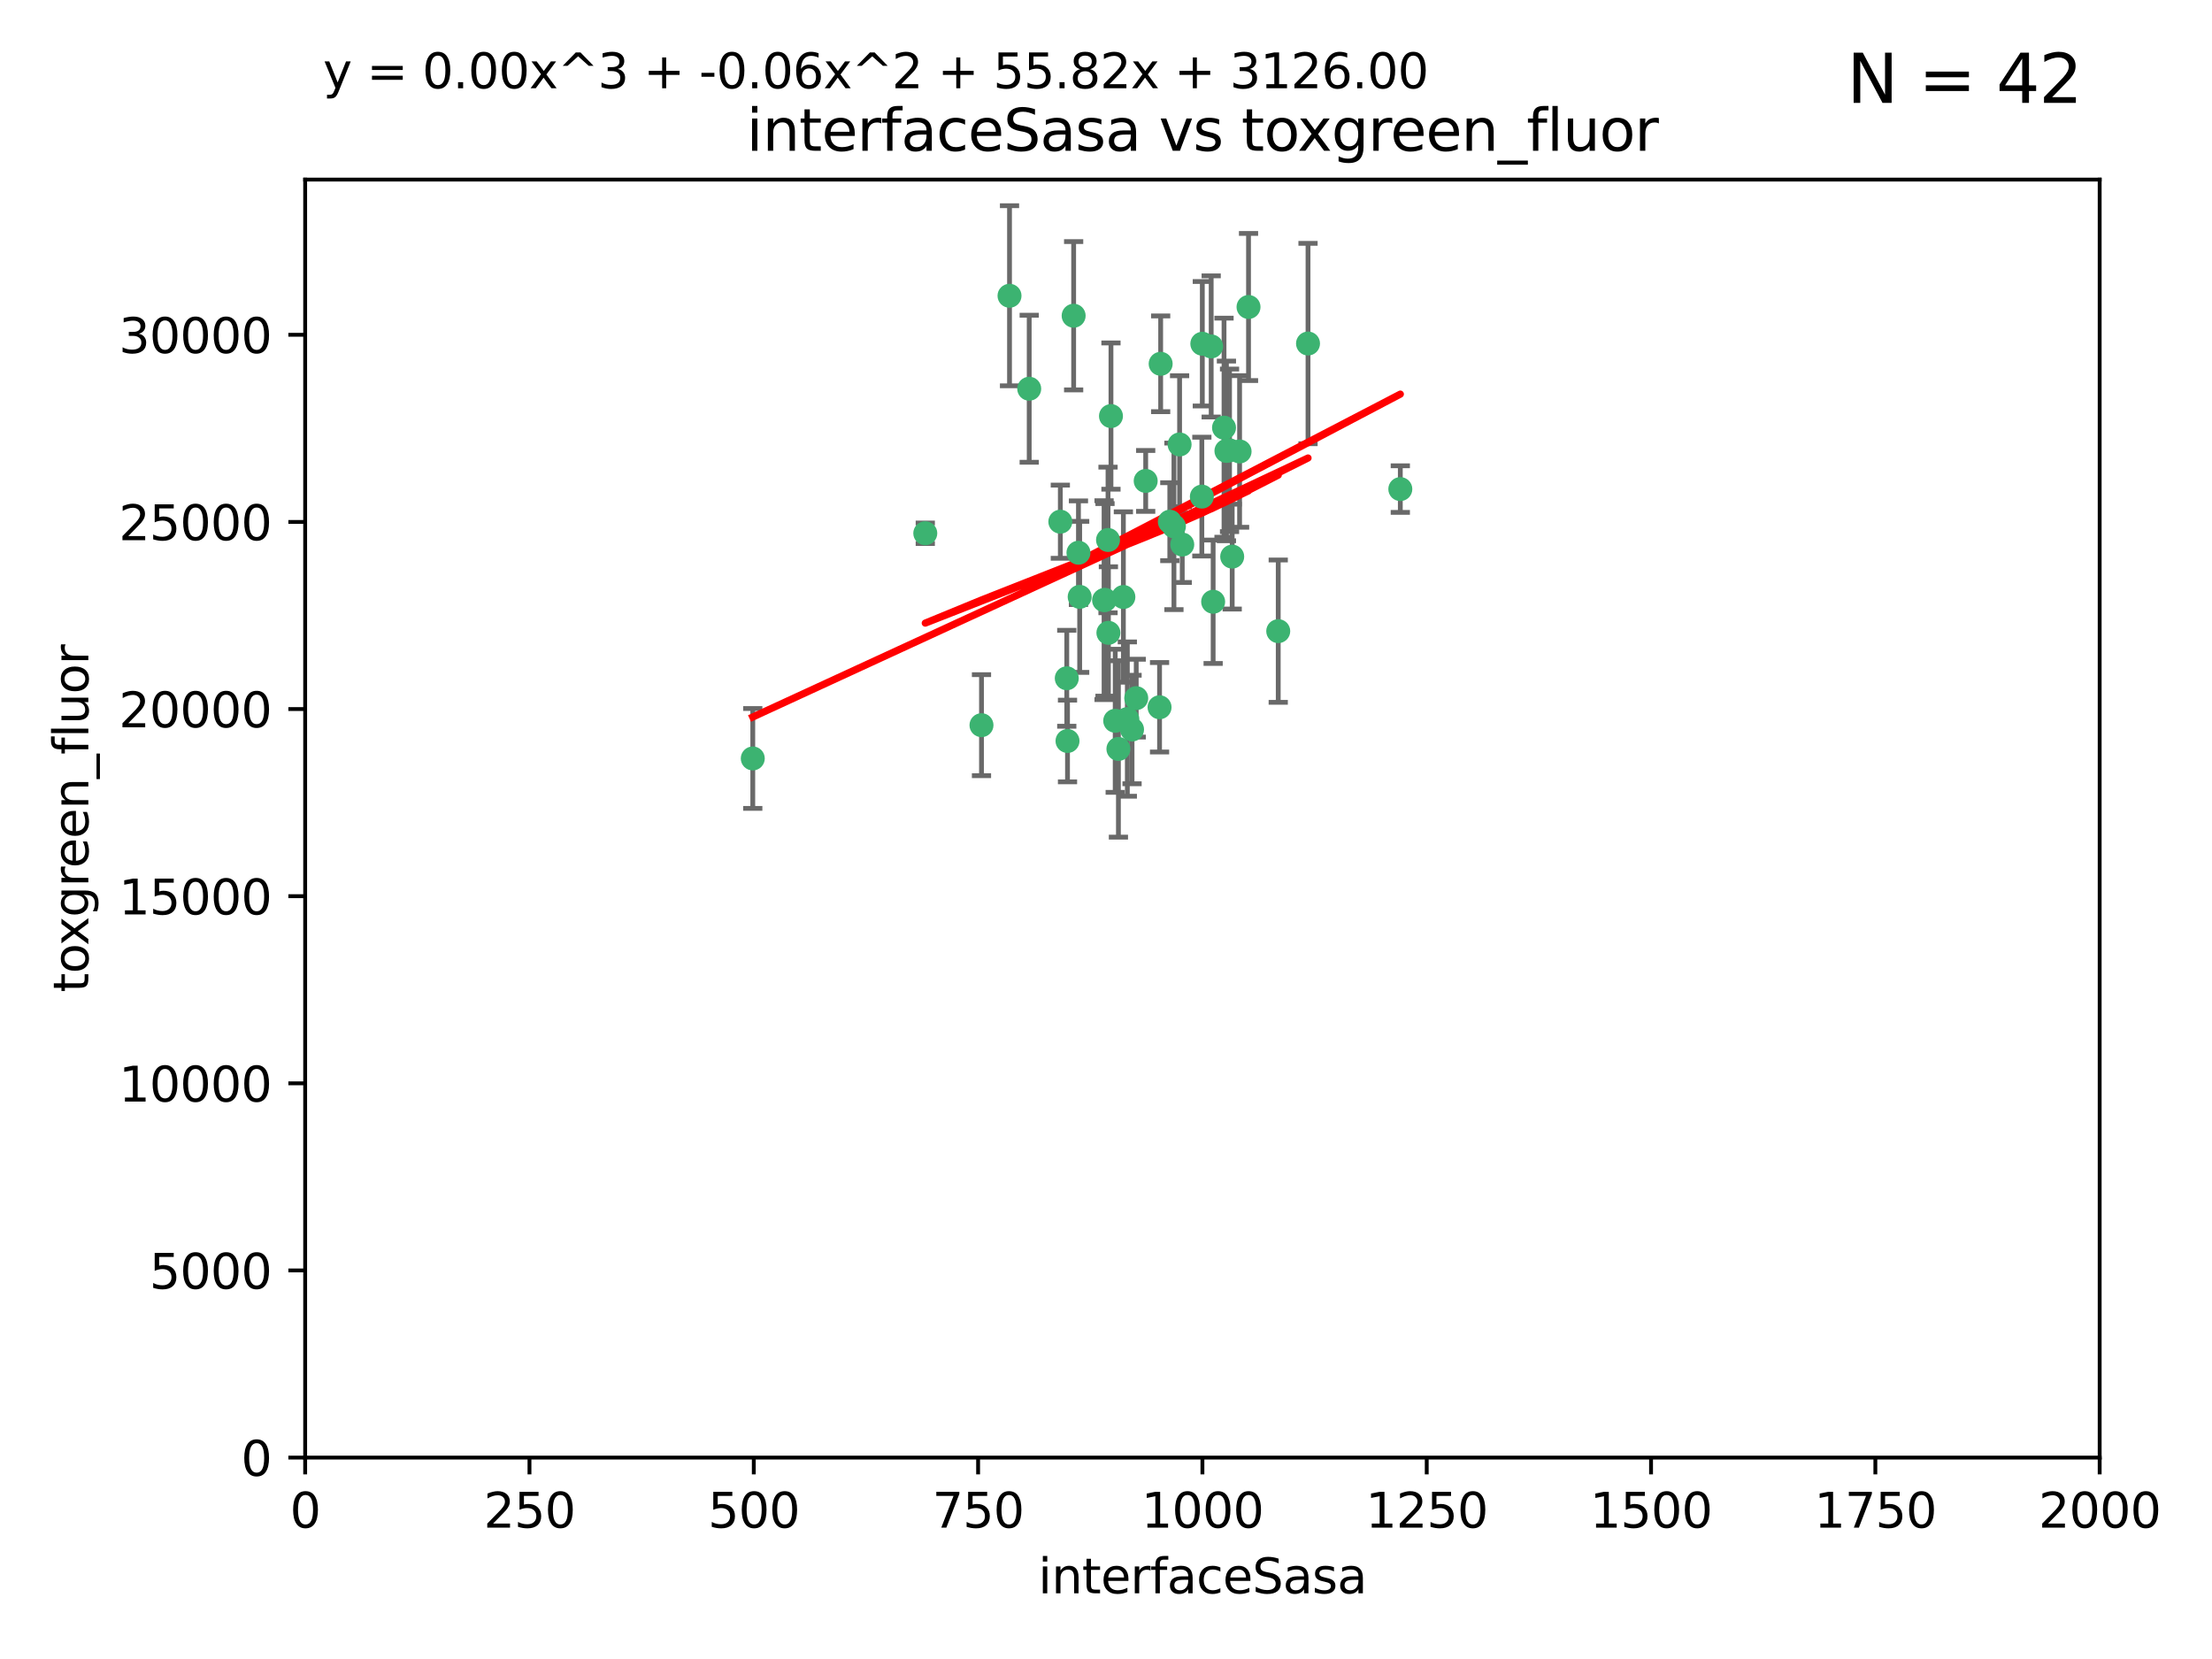 <?xml version="1.0" encoding="utf-8" standalone="no"?>
<!DOCTYPE svg PUBLIC "-//W3C//DTD SVG 1.1//EN"
  "http://www.w3.org/Graphics/SVG/1.1/DTD/svg11.dtd">
<svg xmlns:xlink="http://www.w3.org/1999/xlink" width="460.8pt" height="345.6pt" viewBox="0 0 460.8 345.6" xmlns="http://www.w3.org/2000/svg" version="1.1">
 <defs>
  <style type="text/css">*{stroke-linejoin: round; stroke-linecap: butt}</style>
 </defs>
 <g id="figure_1">
  <g id="patch_1">
   <path d="M 0 345.6 
L 460.8 345.6 
L 460.8 0 
L 0 0 
z
" style="fill: #ffffff"/>
  </g>
  <g id="axes_1">
   <g id="patch_2">
    <path d="M 63.571 303.64 
L 437.4 303.64 
L 437.4 37.411 
L 63.571 37.411 
z
" style="fill: #ffffff"/>
   </g>
   <g id="PathCollection_1">
    <defs>
     <path id="m95edede8ba" d="M 0 1.118 
C 0.297 1.118 0.581 1 0.791 0.791 
C 1 0.581 1.118 0.297 1.118 0 
C 1.118 -0.297 1 -0.581 0.791 -0.791 
C 0.581 -1 0.297 -1.118 0 -1.118 
C -0.297 -1.118 -0.581 -1 -0.791 -0.791 
C -1 -0.581 -1.118 -0.297 -1.118 0 
C -1.118 0.297 -1 0.581 -0.791 0.791 
C -0.581 1 -0.297 1.118 0 1.118 
z
" style="stroke: #3cb371"/>
    </defs>
    <g clip-path="url(#p166a22391f)">
     <use xlink:href="#m95edede8ba" x="243.693" y="108.677" style="fill: #3cb371; stroke: #3cb371"/>
     <use xlink:href="#m95edede8ba" x="272.484" y="71.562" style="fill: #3cb371; stroke: #3cb371"/>
     <use xlink:href="#m95edede8ba" x="231.435" y="86.676" style="fill: #3cb371; stroke: #3cb371"/>
     <use xlink:href="#m95edede8ba" x="266.28" y="131.48" style="fill: #3cb371; stroke: #3cb371"/>
     <use xlink:href="#m95edede8ba" x="254.987" y="89.097" style="fill: #3cb371; stroke: #3cb371"/>
     <use xlink:href="#m95edede8ba" x="220.886" y="108.676" style="fill: #3cb371; stroke: #3cb371"/>
     <use xlink:href="#m95edede8ba" x="214.404" y="80.98" style="fill: #3cb371; stroke: #3cb371"/>
     <use xlink:href="#m95edede8ba" x="241.787" y="75.786" style="fill: #3cb371; stroke: #3cb371"/>
     <use xlink:href="#m95edede8ba" x="252.721" y="125.356" style="fill: #3cb371; stroke: #3cb371"/>
     <use xlink:href="#m95edede8ba" x="252.312" y="72.167" style="fill: #3cb371; stroke: #3cb371"/>
     <use xlink:href="#m95edede8ba" x="258.229" y="94.046" style="fill: #3cb371; stroke: #3cb371"/>
     <use xlink:href="#m95edede8ba" x="223.66" y="65.773" style="fill: #3cb371; stroke: #3cb371"/>
     <use xlink:href="#m95edede8ba" x="232.987" y="156.019" style="fill: #3cb371; stroke: #3cb371"/>
     <use xlink:href="#m95edede8ba" x="241.557" y="147.335" style="fill: #3cb371; stroke: #3cb371"/>
     <use xlink:href="#m95edede8ba" x="230.194" y="124.965" style="fill: #3cb371; stroke: #3cb371"/>
     <use xlink:href="#m95edede8ba" x="246.284" y="113.441" style="fill: #3cb371; stroke: #3cb371"/>
     <use xlink:href="#m95edede8ba" x="255.489" y="93.933" style="fill: #3cb371; stroke: #3cb371"/>
     <use xlink:href="#m95edede8ba" x="256.689" y="115.953" style="fill: #3cb371; stroke: #3cb371"/>
     <use xlink:href="#m95edede8ba" x="244.553" y="109.646" style="fill: #3cb371; stroke: #3cb371"/>
     <use xlink:href="#m95edede8ba" x="250.368" y="103.453" style="fill: #3cb371; stroke: #3cb371"/>
     <use xlink:href="#m95edede8ba" x="232.318" y="150.153" style="fill: #3cb371; stroke: #3cb371"/>
     <use xlink:href="#m95edede8ba" x="256.134" y="93.812" style="fill: #3cb371; stroke: #3cb371"/>
     <use xlink:href="#m95edede8ba" x="234.02" y="124.367" style="fill: #3cb371; stroke: #3cb371"/>
     <use xlink:href="#m95edede8ba" x="238.669" y="100.184" style="fill: #3cb371; stroke: #3cb371"/>
     <use xlink:href="#m95edede8ba" x="245.731" y="92.588" style="fill: #3cb371; stroke: #3cb371"/>
     <use xlink:href="#m95edede8ba" x="222.381" y="154.361" style="fill: #3cb371; stroke: #3cb371"/>
     <use xlink:href="#m95edede8ba" x="291.711" y="101.886" style="fill: #3cb371; stroke: #3cb371"/>
     <use xlink:href="#m95edede8ba" x="224.916" y="124.337" style="fill: #3cb371; stroke: #3cb371"/>
     <use xlink:href="#m95edede8ba" x="260.091" y="63.953" style="fill: #3cb371; stroke: #3cb371"/>
     <use xlink:href="#m95edede8ba" x="250.465" y="71.61" style="fill: #3cb371; stroke: #3cb371"/>
     <use xlink:href="#m95edede8ba" x="204.462" y="151.067" style="fill: #3cb371; stroke: #3cb371"/>
     <use xlink:href="#m95edede8ba" x="192.753" y="111.087" style="fill: #3cb371; stroke: #3cb371"/>
     <use xlink:href="#m95edede8ba" x="222.228" y="141.297" style="fill: #3cb371; stroke: #3cb371"/>
     <use xlink:href="#m95edede8ba" x="230.822" y="112.487" style="fill: #3cb371; stroke: #3cb371"/>
     <use xlink:href="#m95edede8ba" x="210.301" y="61.614" style="fill: #3cb371; stroke: #3cb371"/>
     <use xlink:href="#m95edede8ba" x="236.699" y="145.439" style="fill: #3cb371; stroke: #3cb371"/>
     <use xlink:href="#m95edede8ba" x="230.901" y="131.829" style="fill: #3cb371; stroke: #3cb371"/>
     <use xlink:href="#m95edede8ba" x="224.662" y="115.142" style="fill: #3cb371; stroke: #3cb371"/>
     <use xlink:href="#m95edede8ba" x="235.826" y="151.97" style="fill: #3cb371; stroke: #3cb371"/>
     <use xlink:href="#m95edede8ba" x="229.998" y="125.024" style="fill: #3cb371; stroke: #3cb371"/>
     <use xlink:href="#m95edede8ba" x="234.846" y="149.795" style="fill: #3cb371; stroke: #3cb371"/>
     <use xlink:href="#m95edede8ba" x="156.817" y="157.999" style="fill: #3cb371; stroke: #3cb371"/>
    </g>
   </g>
   <g id="matplotlib.axis_1">
    <g id="xtick_1">
     <g id="line2d_1">
      <defs>
       <path id="ma9ceebcb72" d="M 0 0 
L 0 3.5 
" style="stroke: #000000; stroke-width: 0.8"/>
      </defs>
      <g>
       <use xlink:href="#ma9ceebcb72" x="63.571" y="303.64" style="stroke: #000000; stroke-width: 0.8"/>
      </g>
     </g>
     <g id="text_1">
      <!-- 0 -->
      <g transform="translate(60.39 318.238)scale(0.1 -0.1)">
       <defs>
        <path id="DejaVuSans-30" d="M 2034 4250 
Q 1547 4250 1301 3770 
Q 1056 3291 1056 2328 
Q 1056 1369 1301 889 
Q 1547 409 2034 409 
Q 2525 409 2770 889 
Q 3016 1369 3016 2328 
Q 3016 3291 2770 3770 
Q 2525 4250 2034 4250 
z
M 2034 4750 
Q 2819 4750 3233 4129 
Q 3647 3509 3647 2328 
Q 3647 1150 3233 529 
Q 2819 -91 2034 -91 
Q 1250 -91 836 529 
Q 422 1150 422 2328 
Q 422 3509 836 4129 
Q 1250 4750 2034 4750 
z
" transform="scale(0.016)"/>
       </defs>
       <use xlink:href="#DejaVuSans-30"/>
      </g>
     </g>
    </g>
    <g id="xtick_2">
     <g id="line2d_2">
      <g>
       <use xlink:href="#ma9ceebcb72" x="110.3" y="303.64" style="stroke: #000000; stroke-width: 0.8"/>
      </g>
     </g>
     <g id="text_2">
      <!-- 250 -->
      <g transform="translate(100.756 318.238)scale(0.1 -0.1)">
       <defs>
        <path id="DejaVuSans-32" d="M 1228 531 
L 3431 531 
L 3431 0 
L 469 0 
L 469 531 
Q 828 903 1448 1529 
Q 2069 2156 2228 2338 
Q 2531 2678 2651 2914 
Q 2772 3150 2772 3378 
Q 2772 3750 2511 3984 
Q 2250 4219 1831 4219 
Q 1534 4219 1204 4116 
Q 875 4013 500 3803 
L 500 4441 
Q 881 4594 1212 4672 
Q 1544 4750 1819 4750 
Q 2544 4750 2975 4387 
Q 3406 4025 3406 3419 
Q 3406 3131 3298 2873 
Q 3191 2616 2906 2266 
Q 2828 2175 2409 1742 
Q 1991 1309 1228 531 
z
" transform="scale(0.016)"/>
        <path id="DejaVuSans-35" d="M 691 4666 
L 3169 4666 
L 3169 4134 
L 1269 4134 
L 1269 2991 
Q 1406 3038 1543 3061 
Q 1681 3084 1819 3084 
Q 2600 3084 3056 2656 
Q 3513 2228 3513 1497 
Q 3513 744 3044 326 
Q 2575 -91 1722 -91 
Q 1428 -91 1123 -41 
Q 819 9 494 109 
L 494 744 
Q 775 591 1075 516 
Q 1375 441 1709 441 
Q 2250 441 2565 725 
Q 2881 1009 2881 1497 
Q 2881 1984 2565 2268 
Q 2250 2553 1709 2553 
Q 1456 2553 1204 2497 
Q 953 2441 691 2322 
L 691 4666 
z
" transform="scale(0.016)"/>
       </defs>
       <use xlink:href="#DejaVuSans-32"/>
       <use xlink:href="#DejaVuSans-35" x="63.623"/>
       <use xlink:href="#DejaVuSans-30" x="127.246"/>
      </g>
     </g>
    </g>
    <g id="xtick_3">
     <g id="line2d_3">
      <g>
       <use xlink:href="#ma9ceebcb72" x="157.028" y="303.64" style="stroke: #000000; stroke-width: 0.8"/>
      </g>
     </g>
     <g id="text_3">
      <!-- 500 -->
      <g transform="translate(147.485 318.238)scale(0.1 -0.1)">
       <use xlink:href="#DejaVuSans-35"/>
       <use xlink:href="#DejaVuSans-30" x="63.623"/>
       <use xlink:href="#DejaVuSans-30" x="127.246"/>
      </g>
     </g>
    </g>
    <g id="xtick_4">
     <g id="line2d_4">
      <g>
       <use xlink:href="#ma9ceebcb72" x="203.757" y="303.64" style="stroke: #000000; stroke-width: 0.8"/>
      </g>
     </g>
     <g id="text_4">
      <!-- 750 -->
      <g transform="translate(194.213 318.238)scale(0.1 -0.1)">
       <defs>
        <path id="DejaVuSans-37" d="M 525 4666 
L 3525 4666 
L 3525 4397 
L 1831 0 
L 1172 0 
L 2766 4134 
L 525 4134 
L 525 4666 
z
" transform="scale(0.016)"/>
       </defs>
       <use xlink:href="#DejaVuSans-37"/>
       <use xlink:href="#DejaVuSans-35" x="63.623"/>
       <use xlink:href="#DejaVuSans-30" x="127.246"/>
      </g>
     </g>
    </g>
    <g id="xtick_5">
     <g id="line2d_5">
      <g>
       <use xlink:href="#ma9ceebcb72" x="250.486" y="303.64" style="stroke: #000000; stroke-width: 0.8"/>
      </g>
     </g>
     <g id="text_5">
      <!-- 1000 -->
      <g transform="translate(237.761 318.238)scale(0.1 -0.1)">
       <defs>
        <path id="DejaVuSans-31" d="M 794 531 
L 1825 531 
L 1825 4091 
L 703 3866 
L 703 4441 
L 1819 4666 
L 2450 4666 
L 2450 531 
L 3481 531 
L 3481 0 
L 794 0 
L 794 531 
z
" transform="scale(0.016)"/>
       </defs>
       <use xlink:href="#DejaVuSans-31"/>
       <use xlink:href="#DejaVuSans-30" x="63.623"/>
       <use xlink:href="#DejaVuSans-30" x="127.246"/>
       <use xlink:href="#DejaVuSans-30" x="190.869"/>
      </g>
     </g>
    </g>
    <g id="xtick_6">
     <g id="line2d_6">
      <g>
       <use xlink:href="#ma9ceebcb72" x="297.214" y="303.64" style="stroke: #000000; stroke-width: 0.8"/>
      </g>
     </g>
     <g id="text_6">
      <!-- 1250 -->
      <g transform="translate(284.489 318.238)scale(0.1 -0.1)">
       <use xlink:href="#DejaVuSans-31"/>
       <use xlink:href="#DejaVuSans-32" x="63.623"/>
       <use xlink:href="#DejaVuSans-35" x="127.246"/>
       <use xlink:href="#DejaVuSans-30" x="190.869"/>
      </g>
     </g>
    </g>
    <g id="xtick_7">
     <g id="line2d_7">
      <g>
       <use xlink:href="#ma9ceebcb72" x="343.943" y="303.64" style="stroke: #000000; stroke-width: 0.8"/>
      </g>
     </g>
     <g id="text_7">
      <!-- 1500 -->
      <g transform="translate(331.218 318.238)scale(0.1 -0.1)">
       <use xlink:href="#DejaVuSans-31"/>
       <use xlink:href="#DejaVuSans-35" x="63.623"/>
       <use xlink:href="#DejaVuSans-30" x="127.246"/>
       <use xlink:href="#DejaVuSans-30" x="190.869"/>
      </g>
     </g>
    </g>
    <g id="xtick_8">
     <g id="line2d_8">
      <g>
       <use xlink:href="#ma9ceebcb72" x="390.671" y="303.64" style="stroke: #000000; stroke-width: 0.8"/>
      </g>
     </g>
     <g id="text_8">
      <!-- 1750 -->
      <g transform="translate(377.946 318.238)scale(0.1 -0.1)">
       <use xlink:href="#DejaVuSans-31"/>
       <use xlink:href="#DejaVuSans-37" x="63.623"/>
       <use xlink:href="#DejaVuSans-35" x="127.246"/>
       <use xlink:href="#DejaVuSans-30" x="190.869"/>
      </g>
     </g>
    </g>
    <g id="xtick_9">
     <g id="line2d_9">
      <g>
       <use xlink:href="#ma9ceebcb72" x="437.4" y="303.64" style="stroke: #000000; stroke-width: 0.8"/>
      </g>
     </g>
     <g id="text_9">
      <!-- 2000 -->
      <g transform="translate(424.675 318.238)scale(0.1 -0.1)">
       <use xlink:href="#DejaVuSans-32"/>
       <use xlink:href="#DejaVuSans-30" x="63.623"/>
       <use xlink:href="#DejaVuSans-30" x="127.246"/>
       <use xlink:href="#DejaVuSans-30" x="190.869"/>
      </g>
     </g>
    </g>
    <g id="text_10">
     <!-- interfaceSasa -->
     <g transform="translate(216.279 331.917)scale(0.1 -0.1)">
      <defs>
       <path id="DejaVuSans-69" d="M 603 3500 
L 1178 3500 
L 1178 0 
L 603 0 
L 603 3500 
z
M 603 4863 
L 1178 4863 
L 1178 4134 
L 603 4134 
L 603 4863 
z
" transform="scale(0.016)"/>
       <path id="DejaVuSans-6e" d="M 3513 2113 
L 3513 0 
L 2938 0 
L 2938 2094 
Q 2938 2591 2744 2837 
Q 2550 3084 2163 3084 
Q 1697 3084 1428 2787 
Q 1159 2491 1159 1978 
L 1159 0 
L 581 0 
L 581 3500 
L 1159 3500 
L 1159 2956 
Q 1366 3272 1645 3428 
Q 1925 3584 2291 3584 
Q 2894 3584 3203 3211 
Q 3513 2838 3513 2113 
z
" transform="scale(0.016)"/>
       <path id="DejaVuSans-74" d="M 1172 4494 
L 1172 3500 
L 2356 3500 
L 2356 3053 
L 1172 3053 
L 1172 1153 
Q 1172 725 1289 603 
Q 1406 481 1766 481 
L 2356 481 
L 2356 0 
L 1766 0 
Q 1100 0 847 248 
Q 594 497 594 1153 
L 594 3053 
L 172 3053 
L 172 3500 
L 594 3500 
L 594 4494 
L 1172 4494 
z
" transform="scale(0.016)"/>
       <path id="DejaVuSans-65" d="M 3597 1894 
L 3597 1613 
L 953 1613 
Q 991 1019 1311 708 
Q 1631 397 2203 397 
Q 2534 397 2845 478 
Q 3156 559 3463 722 
L 3463 178 
Q 3153 47 2828 -22 
Q 2503 -91 2169 -91 
Q 1331 -91 842 396 
Q 353 884 353 1716 
Q 353 2575 817 3079 
Q 1281 3584 2069 3584 
Q 2775 3584 3186 3129 
Q 3597 2675 3597 1894 
z
M 3022 2063 
Q 3016 2534 2758 2815 
Q 2500 3097 2075 3097 
Q 1594 3097 1305 2825 
Q 1016 2553 972 2059 
L 3022 2063 
z
" transform="scale(0.016)"/>
       <path id="DejaVuSans-72" d="M 2631 2963 
Q 2534 3019 2420 3045 
Q 2306 3072 2169 3072 
Q 1681 3072 1420 2755 
Q 1159 2438 1159 1844 
L 1159 0 
L 581 0 
L 581 3500 
L 1159 3500 
L 1159 2956 
Q 1341 3275 1631 3429 
Q 1922 3584 2338 3584 
Q 2397 3584 2469 3576 
Q 2541 3569 2628 3553 
L 2631 2963 
z
" transform="scale(0.016)"/>
       <path id="DejaVuSans-66" d="M 2375 4863 
L 2375 4384 
L 1825 4384 
Q 1516 4384 1395 4259 
Q 1275 4134 1275 3809 
L 1275 3500 
L 2222 3500 
L 2222 3053 
L 1275 3053 
L 1275 0 
L 697 0 
L 697 3053 
L 147 3053 
L 147 3500 
L 697 3500 
L 697 3744 
Q 697 4328 969 4595 
Q 1241 4863 1831 4863 
L 2375 4863 
z
" transform="scale(0.016)"/>
       <path id="DejaVuSans-61" d="M 2194 1759 
Q 1497 1759 1228 1600 
Q 959 1441 959 1056 
Q 959 750 1161 570 
Q 1363 391 1709 391 
Q 2188 391 2477 730 
Q 2766 1069 2766 1631 
L 2766 1759 
L 2194 1759 
z
M 3341 1997 
L 3341 0 
L 2766 0 
L 2766 531 
Q 2569 213 2275 61 
Q 1981 -91 1556 -91 
Q 1019 -91 701 211 
Q 384 513 384 1019 
Q 384 1609 779 1909 
Q 1175 2209 1959 2209 
L 2766 2209 
L 2766 2266 
Q 2766 2663 2505 2880 
Q 2244 3097 1772 3097 
Q 1472 3097 1187 3025 
Q 903 2953 641 2809 
L 641 3341 
Q 956 3463 1253 3523 
Q 1550 3584 1831 3584 
Q 2591 3584 2966 3190 
Q 3341 2797 3341 1997 
z
" transform="scale(0.016)"/>
       <path id="DejaVuSans-63" d="M 3122 3366 
L 3122 2828 
Q 2878 2963 2633 3030 
Q 2388 3097 2138 3097 
Q 1578 3097 1268 2742 
Q 959 2388 959 1747 
Q 959 1106 1268 751 
Q 1578 397 2138 397 
Q 2388 397 2633 464 
Q 2878 531 3122 666 
L 3122 134 
Q 2881 22 2623 -34 
Q 2366 -91 2075 -91 
Q 1284 -91 818 406 
Q 353 903 353 1747 
Q 353 2603 823 3093 
Q 1294 3584 2113 3584 
Q 2378 3584 2631 3529 
Q 2884 3475 3122 3366 
z
" transform="scale(0.016)"/>
       <path id="DejaVuSans-53" d="M 3425 4513 
L 3425 3897 
Q 3066 4069 2747 4153 
Q 2428 4238 2131 4238 
Q 1616 4238 1336 4038 
Q 1056 3838 1056 3469 
Q 1056 3159 1242 3001 
Q 1428 2844 1947 2747 
L 2328 2669 
Q 3034 2534 3370 2195 
Q 3706 1856 3706 1288 
Q 3706 609 3251 259 
Q 2797 -91 1919 -91 
Q 1588 -91 1214 -16 
Q 841 59 441 206 
L 441 856 
Q 825 641 1194 531 
Q 1563 422 1919 422 
Q 2459 422 2753 634 
Q 3047 847 3047 1241 
Q 3047 1584 2836 1778 
Q 2625 1972 2144 2069 
L 1759 2144 
Q 1053 2284 737 2584 
Q 422 2884 422 3419 
Q 422 4038 858 4394 
Q 1294 4750 2059 4750 
Q 2388 4750 2728 4690 
Q 3069 4631 3425 4513 
z
" transform="scale(0.016)"/>
       <path id="DejaVuSans-73" d="M 2834 3397 
L 2834 2853 
Q 2591 2978 2328 3040 
Q 2066 3103 1784 3103 
Q 1356 3103 1142 2972 
Q 928 2841 928 2578 
Q 928 2378 1081 2264 
Q 1234 2150 1697 2047 
L 1894 2003 
Q 2506 1872 2764 1633 
Q 3022 1394 3022 966 
Q 3022 478 2636 193 
Q 2250 -91 1575 -91 
Q 1294 -91 989 -36 
Q 684 19 347 128 
L 347 722 
Q 666 556 975 473 
Q 1284 391 1588 391 
Q 1994 391 2212 530 
Q 2431 669 2431 922 
Q 2431 1156 2273 1281 
Q 2116 1406 1581 1522 
L 1381 1569 
Q 847 1681 609 1914 
Q 372 2147 372 2553 
Q 372 3047 722 3315 
Q 1072 3584 1716 3584 
Q 2034 3584 2315 3537 
Q 2597 3491 2834 3397 
z
" transform="scale(0.016)"/>
      </defs>
      <use xlink:href="#DejaVuSans-69"/>
      <use xlink:href="#DejaVuSans-6e" x="27.783"/>
      <use xlink:href="#DejaVuSans-74" x="91.162"/>
      <use xlink:href="#DejaVuSans-65" x="130.371"/>
      <use xlink:href="#DejaVuSans-72" x="191.895"/>
      <use xlink:href="#DejaVuSans-66" x="233.008"/>
      <use xlink:href="#DejaVuSans-61" x="268.213"/>
      <use xlink:href="#DejaVuSans-63" x="329.492"/>
      <use xlink:href="#DejaVuSans-65" x="384.473"/>
      <use xlink:href="#DejaVuSans-53" x="445.996"/>
      <use xlink:href="#DejaVuSans-61" x="509.473"/>
      <use xlink:href="#DejaVuSans-73" x="570.752"/>
      <use xlink:href="#DejaVuSans-61" x="622.852"/>
     </g>
    </g>
   </g>
   <g id="matplotlib.axis_2">
    <g id="ytick_1">
     <g id="line2d_10">
      <defs>
       <path id="ma97662937b" d="M 0 0 
L -3.5 0 
" style="stroke: #000000; stroke-width: 0.8"/>
      </defs>
      <g>
       <use xlink:href="#ma97662937b" x="63.571" y="303.64" style="stroke: #000000; stroke-width: 0.8"/>
      </g>
     </g>
     <g id="text_11">
      <!-- 0 -->
      <g transform="translate(50.209 307.439)scale(0.1 -0.1)">
       <use xlink:href="#DejaVuSans-30"/>
      </g>
     </g>
    </g>
    <g id="ytick_2">
     <g id="line2d_11">
      <g>
       <use xlink:href="#ma97662937b" x="63.571" y="264.657" style="stroke: #000000; stroke-width: 0.8"/>
      </g>
     </g>
     <g id="text_12">
      <!-- 5000 -->
      <g transform="translate(31.121 268.457)scale(0.1 -0.1)">
       <use xlink:href="#DejaVuSans-35"/>
       <use xlink:href="#DejaVuSans-30" x="63.623"/>
       <use xlink:href="#DejaVuSans-30" x="127.246"/>
       <use xlink:href="#DejaVuSans-30" x="190.869"/>
      </g>
     </g>
    </g>
    <g id="ytick_3">
     <g id="line2d_12">
      <g>
       <use xlink:href="#ma97662937b" x="63.571" y="225.675" style="stroke: #000000; stroke-width: 0.8"/>
      </g>
     </g>
     <g id="text_13">
      <!-- 10000 -->
      <g transform="translate(24.759 229.474)scale(0.1 -0.1)">
       <use xlink:href="#DejaVuSans-31"/>
       <use xlink:href="#DejaVuSans-30" x="63.623"/>
       <use xlink:href="#DejaVuSans-30" x="127.246"/>
       <use xlink:href="#DejaVuSans-30" x="190.869"/>
       <use xlink:href="#DejaVuSans-30" x="254.492"/>
      </g>
     </g>
    </g>
    <g id="ytick_4">
     <g id="line2d_13">
      <g>
       <use xlink:href="#ma97662937b" x="63.571" y="186.692" style="stroke: #000000; stroke-width: 0.8"/>
      </g>
     </g>
     <g id="text_14">
      <!-- 15000 -->
      <g transform="translate(24.759 190.492)scale(0.1 -0.1)">
       <use xlink:href="#DejaVuSans-31"/>
       <use xlink:href="#DejaVuSans-35" x="63.623"/>
       <use xlink:href="#DejaVuSans-30" x="127.246"/>
       <use xlink:href="#DejaVuSans-30" x="190.869"/>
       <use xlink:href="#DejaVuSans-30" x="254.492"/>
      </g>
     </g>
    </g>
    <g id="ytick_5">
     <g id="line2d_14">
      <g>
       <use xlink:href="#ma97662937b" x="63.571" y="147.71" style="stroke: #000000; stroke-width: 0.8"/>
      </g>
     </g>
     <g id="text_15">
      <!-- 20000 -->
      <g transform="translate(24.759 151.509)scale(0.1 -0.1)">
       <use xlink:href="#DejaVuSans-32"/>
       <use xlink:href="#DejaVuSans-30" x="63.623"/>
       <use xlink:href="#DejaVuSans-30" x="127.246"/>
       <use xlink:href="#DejaVuSans-30" x="190.869"/>
       <use xlink:href="#DejaVuSans-30" x="254.492"/>
      </g>
     </g>
    </g>
    <g id="ytick_6">
     <g id="line2d_15">
      <g>
       <use xlink:href="#ma97662937b" x="63.571" y="108.727" style="stroke: #000000; stroke-width: 0.8"/>
      </g>
     </g>
     <g id="text_16">
      <!-- 25000 -->
      <g transform="translate(24.759 112.527)scale(0.1 -0.1)">
       <use xlink:href="#DejaVuSans-32"/>
       <use xlink:href="#DejaVuSans-35" x="63.623"/>
       <use xlink:href="#DejaVuSans-30" x="127.246"/>
       <use xlink:href="#DejaVuSans-30" x="190.869"/>
       <use xlink:href="#DejaVuSans-30" x="254.492"/>
      </g>
     </g>
    </g>
    <g id="ytick_7">
     <g id="line2d_16">
      <g>
       <use xlink:href="#ma97662937b" x="63.571" y="69.745" style="stroke: #000000; stroke-width: 0.8"/>
      </g>
     </g>
     <g id="text_17">
      <!-- 30000 -->
      <g transform="translate(24.759 73.544)scale(0.1 -0.1)">
       <defs>
        <path id="DejaVuSans-33" d="M 2597 2516 
Q 3050 2419 3304 2112 
Q 3559 1806 3559 1356 
Q 3559 666 3084 287 
Q 2609 -91 1734 -91 
Q 1441 -91 1130 -33 
Q 819 25 488 141 
L 488 750 
Q 750 597 1062 519 
Q 1375 441 1716 441 
Q 2309 441 2620 675 
Q 2931 909 2931 1356 
Q 2931 1769 2642 2001 
Q 2353 2234 1838 2234 
L 1294 2234 
L 1294 2753 
L 1863 2753 
Q 2328 2753 2575 2939 
Q 2822 3125 2822 3475 
Q 2822 3834 2567 4026 
Q 2313 4219 1838 4219 
Q 1578 4219 1281 4162 
Q 984 4106 628 3988 
L 628 4550 
Q 988 4650 1302 4700 
Q 1616 4750 1894 4750 
Q 2613 4750 3031 4423 
Q 3450 4097 3450 3541 
Q 3450 3153 3228 2886 
Q 3006 2619 2597 2516 
z
" transform="scale(0.016)"/>
       </defs>
       <use xlink:href="#DejaVuSans-33"/>
       <use xlink:href="#DejaVuSans-30" x="63.623"/>
       <use xlink:href="#DejaVuSans-30" x="127.246"/>
       <use xlink:href="#DejaVuSans-30" x="190.869"/>
       <use xlink:href="#DejaVuSans-30" x="254.492"/>
      </g>
     </g>
    </g>
    <g id="text_18">
     <!-- toxgreen_fluor -->
     <g transform="translate(18.401 206.72)rotate(-90)scale(0.1 -0.1)">
      <defs>
       <path id="DejaVuSans-6f" d="M 1959 3097 
Q 1497 3097 1228 2736 
Q 959 2375 959 1747 
Q 959 1119 1226 758 
Q 1494 397 1959 397 
Q 2419 397 2687 759 
Q 2956 1122 2956 1747 
Q 2956 2369 2687 2733 
Q 2419 3097 1959 3097 
z
M 1959 3584 
Q 2709 3584 3137 3096 
Q 3566 2609 3566 1747 
Q 3566 888 3137 398 
Q 2709 -91 1959 -91 
Q 1206 -91 779 398 
Q 353 888 353 1747 
Q 353 2609 779 3096 
Q 1206 3584 1959 3584 
z
" transform="scale(0.016)"/>
       <path id="DejaVuSans-78" d="M 3513 3500 
L 2247 1797 
L 3578 0 
L 2900 0 
L 1881 1375 
L 863 0 
L 184 0 
L 1544 1831 
L 300 3500 
L 978 3500 
L 1906 2253 
L 2834 3500 
L 3513 3500 
z
" transform="scale(0.016)"/>
       <path id="DejaVuSans-67" d="M 2906 1791 
Q 2906 2416 2648 2759 
Q 2391 3103 1925 3103 
Q 1463 3103 1205 2759 
Q 947 2416 947 1791 
Q 947 1169 1205 825 
Q 1463 481 1925 481 
Q 2391 481 2648 825 
Q 2906 1169 2906 1791 
z
M 3481 434 
Q 3481 -459 3084 -895 
Q 2688 -1331 1869 -1331 
Q 1566 -1331 1297 -1286 
Q 1028 -1241 775 -1147 
L 775 -588 
Q 1028 -725 1275 -790 
Q 1522 -856 1778 -856 
Q 2344 -856 2625 -561 
Q 2906 -266 2906 331 
L 2906 616 
Q 2728 306 2450 153 
Q 2172 0 1784 0 
Q 1141 0 747 490 
Q 353 981 353 1791 
Q 353 2603 747 3093 
Q 1141 3584 1784 3584 
Q 2172 3584 2450 3431 
Q 2728 3278 2906 2969 
L 2906 3500 
L 3481 3500 
L 3481 434 
z
" transform="scale(0.016)"/>
       <path id="DejaVuSans-5f" d="M 3263 -1063 
L 3263 -1509 
L -63 -1509 
L -63 -1063 
L 3263 -1063 
z
" transform="scale(0.016)"/>
       <path id="DejaVuSans-6c" d="M 603 4863 
L 1178 4863 
L 1178 0 
L 603 0 
L 603 4863 
z
" transform="scale(0.016)"/>
       <path id="DejaVuSans-75" d="M 544 1381 
L 544 3500 
L 1119 3500 
L 1119 1403 
Q 1119 906 1312 657 
Q 1506 409 1894 409 
Q 2359 409 2629 706 
Q 2900 1003 2900 1516 
L 2900 3500 
L 3475 3500 
L 3475 0 
L 2900 0 
L 2900 538 
Q 2691 219 2414 64 
Q 2138 -91 1772 -91 
Q 1169 -91 856 284 
Q 544 659 544 1381 
z
M 1991 3584 
L 1991 3584 
z
" transform="scale(0.016)"/>
      </defs>
      <use xlink:href="#DejaVuSans-74"/>
      <use xlink:href="#DejaVuSans-6f" x="39.209"/>
      <use xlink:href="#DejaVuSans-78" x="97.266"/>
      <use xlink:href="#DejaVuSans-67" x="156.445"/>
      <use xlink:href="#DejaVuSans-72" x="219.922"/>
      <use xlink:href="#DejaVuSans-65" x="258.785"/>
      <use xlink:href="#DejaVuSans-65" x="320.309"/>
      <use xlink:href="#DejaVuSans-6e" x="381.832"/>
      <use xlink:href="#DejaVuSans-5f" x="445.211"/>
      <use xlink:href="#DejaVuSans-66" x="495.211"/>
      <use xlink:href="#DejaVuSans-6c" x="530.416"/>
      <use xlink:href="#DejaVuSans-75" x="558.199"/>
      <use xlink:href="#DejaVuSans-6f" x="621.578"/>
      <use xlink:href="#DejaVuSans-72" x="682.76"/>
     </g>
    </g>
   </g>
   <g id="LineCollection_1">
    <path d="M 243.693 116.797 
L 243.693 100.557 
" clip-path="url(#p166a22391f)" style="fill: none; stroke: #696969"/>
    <path d="M 272.484 92.434 
L 272.484 50.691 
" clip-path="url(#p166a22391f)" style="fill: none; stroke: #696969"/>
    <path d="M 231.435 101.908 
L 231.435 71.444 
" clip-path="url(#p166a22391f)" style="fill: none; stroke: #696969"/>
    <path d="M 266.28 146.307 
L 266.28 116.654 
" clip-path="url(#p166a22391f)" style="fill: none; stroke: #696969"/>
    <path d="M 254.987 111.917 
L 254.987 66.277 
" clip-path="url(#p166a22391f)" style="fill: none; stroke: #696969"/>
    <path d="M 220.886 116.296 
L 220.886 101.057 
" clip-path="url(#p166a22391f)" style="fill: none; stroke: #696969"/>
    <path d="M 214.404 96.292 
L 214.404 65.668 
" clip-path="url(#p166a22391f)" style="fill: none; stroke: #696969"/>
    <path d="M 241.787 85.756 
L 241.787 65.815 
" clip-path="url(#p166a22391f)" style="fill: none; stroke: #696969"/>
    <path d="M 252.721 138.211 
L 252.721 112.501 
" clip-path="url(#p166a22391f)" style="fill: none; stroke: #696969"/>
    <path d="M 252.312 86.871 
L 252.312 57.463 
" clip-path="url(#p166a22391f)" style="fill: none; stroke: #696969"/>
    <path d="M 258.229 109.836 
L 258.229 78.257 
" clip-path="url(#p166a22391f)" style="fill: none; stroke: #696969"/>
    <path d="M 223.66 81.223 
L 223.66 50.323 
" clip-path="url(#p166a22391f)" style="fill: none; stroke: #696969"/>
    <path d="M 232.987 174.39 
L 232.987 137.647 
" clip-path="url(#p166a22391f)" style="fill: none; stroke: #696969"/>
    <path d="M 241.557 156.65 
L 241.557 138.02 
" clip-path="url(#p166a22391f)" style="fill: none; stroke: #696969"/>
    <path d="M 230.194 145.018 
L 230.194 104.912 
" clip-path="url(#p166a22391f)" style="fill: none; stroke: #696969"/>
    <path d="M 246.284 121.337 
L 246.284 105.546 
" clip-path="url(#p166a22391f)" style="fill: none; stroke: #696969"/>
    <path d="M 255.489 112.649 
L 255.489 75.218 
" clip-path="url(#p166a22391f)" style="fill: none; stroke: #696969"/>
    <path d="M 256.689 126.872 
L 256.689 105.035 
" clip-path="url(#p166a22391f)" style="fill: none; stroke: #696969"/>
    <path d="M 244.553 126.988 
L 244.553 92.305 
" clip-path="url(#p166a22391f)" style="fill: none; stroke: #696969"/>
    <path d="M 250.368 115.826 
L 250.368 91.08 
" clip-path="url(#p166a22391f)" style="fill: none; stroke: #696969"/>
    <path d="M 232.318 165.057 
L 232.318 135.25 
" clip-path="url(#p166a22391f)" style="fill: none; stroke: #696969"/>
    <path d="M 256.134 110.745 
L 256.134 76.878 
" clip-path="url(#p166a22391f)" style="fill: none; stroke: #696969"/>
    <path d="M 234.02 142.114 
L 234.02 106.621 
" clip-path="url(#p166a22391f)" style="fill: none; stroke: #696969"/>
    <path d="M 238.669 106.525 
L 238.669 93.844 
" clip-path="url(#p166a22391f)" style="fill: none; stroke: #696969"/>
    <path d="M 245.731 106.902 
L 245.731 78.274 
" clip-path="url(#p166a22391f)" style="fill: none; stroke: #696969"/>
    <path d="M 222.381 162.872 
L 222.381 145.85 
" clip-path="url(#p166a22391f)" style="fill: none; stroke: #696969"/>
    <path d="M 291.711 106.741 
L 291.711 97.032 
" clip-path="url(#p166a22391f)" style="fill: none; stroke: #696969"/>
    <path d="M 224.916 140.07 
L 224.916 108.604 
" clip-path="url(#p166a22391f)" style="fill: none; stroke: #696969"/>
    <path d="M 260.091 79.275 
L 260.091 48.63 
" clip-path="url(#p166a22391f)" style="fill: none; stroke: #696969"/>
    <path d="M 250.465 84.576 
L 250.465 58.645 
" clip-path="url(#p166a22391f)" style="fill: none; stroke: #696969"/>
    <path d="M 204.462 161.588 
L 204.462 140.547 
" clip-path="url(#p166a22391f)" style="fill: none; stroke: #696969"/>
    <path d="M 192.753 113.226 
L 192.753 108.949 
" clip-path="url(#p166a22391f)" style="fill: none; stroke: #696969"/>
    <path d="M 222.228 151.291 
L 222.228 131.303 
" clip-path="url(#p166a22391f)" style="fill: none; stroke: #696969"/>
    <path d="M 230.822 127.655 
L 230.822 97.319 
" clip-path="url(#p166a22391f)" style="fill: none; stroke: #696969"/>
    <path d="M 210.301 80.373 
L 210.301 42.855 
" clip-path="url(#p166a22391f)" style="fill: none; stroke: #696969"/>
    <path d="M 236.699 153.546 
L 236.699 137.331 
" clip-path="url(#p166a22391f)" style="fill: none; stroke: #696969"/>
    <path d="M 230.901 145.591 
L 230.901 118.067 
" clip-path="url(#p166a22391f)" style="fill: none; stroke: #696969"/>
    <path d="M 224.662 125.941 
L 224.662 104.342 
" clip-path="url(#p166a22391f)" style="fill: none; stroke: #696969"/>
    <path d="M 235.826 163.271 
L 235.826 140.669 
" clip-path="url(#p166a22391f)" style="fill: none; stroke: #696969"/>
    <path d="M 229.998 145.735 
L 229.998 104.312 
" clip-path="url(#p166a22391f)" style="fill: none; stroke: #696969"/>
    <path d="M 234.846 165.867 
L 234.846 133.723 
" clip-path="url(#p166a22391f)" style="fill: none; stroke: #696969"/>
    <path d="M 156.817 168.403 
L 156.817 147.594 
" clip-path="url(#p166a22391f)" style="fill: none; stroke: #696969"/>
   </g>
   <g id="line2d_17">
    <defs>
     <path id="m80cec65e72" d="M 2 0 
L -2 -0 
" style="stroke: #696969"/>
    </defs>
    <g clip-path="url(#p166a22391f)">
     <use xlink:href="#m80cec65e72" x="243.693" y="116.797" style="fill: #696969; stroke: #696969"/>
     <use xlink:href="#m80cec65e72" x="272.484" y="92.434" style="fill: #696969; stroke: #696969"/>
     <use xlink:href="#m80cec65e72" x="231.435" y="101.908" style="fill: #696969; stroke: #696969"/>
     <use xlink:href="#m80cec65e72" x="266.28" y="146.307" style="fill: #696969; stroke: #696969"/>
     <use xlink:href="#m80cec65e72" x="254.987" y="111.917" style="fill: #696969; stroke: #696969"/>
     <use xlink:href="#m80cec65e72" x="220.886" y="116.296" style="fill: #696969; stroke: #696969"/>
     <use xlink:href="#m80cec65e72" x="214.404" y="96.292" style="fill: #696969; stroke: #696969"/>
     <use xlink:href="#m80cec65e72" x="241.787" y="85.756" style="fill: #696969; stroke: #696969"/>
     <use xlink:href="#m80cec65e72" x="252.721" y="138.211" style="fill: #696969; stroke: #696969"/>
     <use xlink:href="#m80cec65e72" x="252.312" y="86.871" style="fill: #696969; stroke: #696969"/>
     <use xlink:href="#m80cec65e72" x="258.229" y="109.836" style="fill: #696969; stroke: #696969"/>
     <use xlink:href="#m80cec65e72" x="223.66" y="81.223" style="fill: #696969; stroke: #696969"/>
     <use xlink:href="#m80cec65e72" x="232.987" y="174.39" style="fill: #696969; stroke: #696969"/>
     <use xlink:href="#m80cec65e72" x="241.557" y="156.65" style="fill: #696969; stroke: #696969"/>
     <use xlink:href="#m80cec65e72" x="230.194" y="145.018" style="fill: #696969; stroke: #696969"/>
     <use xlink:href="#m80cec65e72" x="246.284" y="121.337" style="fill: #696969; stroke: #696969"/>
     <use xlink:href="#m80cec65e72" x="255.489" y="112.649" style="fill: #696969; stroke: #696969"/>
     <use xlink:href="#m80cec65e72" x="256.689" y="126.872" style="fill: #696969; stroke: #696969"/>
     <use xlink:href="#m80cec65e72" x="244.553" y="126.988" style="fill: #696969; stroke: #696969"/>
     <use xlink:href="#m80cec65e72" x="250.368" y="115.826" style="fill: #696969; stroke: #696969"/>
     <use xlink:href="#m80cec65e72" x="232.318" y="165.057" style="fill: #696969; stroke: #696969"/>
     <use xlink:href="#m80cec65e72" x="256.134" y="110.745" style="fill: #696969; stroke: #696969"/>
     <use xlink:href="#m80cec65e72" x="234.02" y="142.114" style="fill: #696969; stroke: #696969"/>
     <use xlink:href="#m80cec65e72" x="238.669" y="106.525" style="fill: #696969; stroke: #696969"/>
     <use xlink:href="#m80cec65e72" x="245.731" y="106.902" style="fill: #696969; stroke: #696969"/>
     <use xlink:href="#m80cec65e72" x="222.381" y="162.872" style="fill: #696969; stroke: #696969"/>
     <use xlink:href="#m80cec65e72" x="291.711" y="106.741" style="fill: #696969; stroke: #696969"/>
     <use xlink:href="#m80cec65e72" x="224.916" y="140.07" style="fill: #696969; stroke: #696969"/>
     <use xlink:href="#m80cec65e72" x="260.091" y="79.275" style="fill: #696969; stroke: #696969"/>
     <use xlink:href="#m80cec65e72" x="250.465" y="84.576" style="fill: #696969; stroke: #696969"/>
     <use xlink:href="#m80cec65e72" x="204.462" y="161.588" style="fill: #696969; stroke: #696969"/>
     <use xlink:href="#m80cec65e72" x="192.753" y="113.226" style="fill: #696969; stroke: #696969"/>
     <use xlink:href="#m80cec65e72" x="222.228" y="151.291" style="fill: #696969; stroke: #696969"/>
     <use xlink:href="#m80cec65e72" x="230.822" y="127.655" style="fill: #696969; stroke: #696969"/>
     <use xlink:href="#m80cec65e72" x="210.301" y="80.373" style="fill: #696969; stroke: #696969"/>
     <use xlink:href="#m80cec65e72" x="236.699" y="153.546" style="fill: #696969; stroke: #696969"/>
     <use xlink:href="#m80cec65e72" x="230.901" y="145.591" style="fill: #696969; stroke: #696969"/>
     <use xlink:href="#m80cec65e72" x="224.662" y="125.941" style="fill: #696969; stroke: #696969"/>
     <use xlink:href="#m80cec65e72" x="235.826" y="163.271" style="fill: #696969; stroke: #696969"/>
     <use xlink:href="#m80cec65e72" x="229.998" y="145.735" style="fill: #696969; stroke: #696969"/>
     <use xlink:href="#m80cec65e72" x="234.846" y="165.867" style="fill: #696969; stroke: #696969"/>
     <use xlink:href="#m80cec65e72" x="156.817" y="168.403" style="fill: #696969; stroke: #696969"/>
    </g>
   </g>
   <g id="line2d_18">
    <g clip-path="url(#p166a22391f)">
     <use xlink:href="#m80cec65e72" x="243.693" y="100.557" style="fill: #696969; stroke: #696969"/>
     <use xlink:href="#m80cec65e72" x="272.484" y="50.691" style="fill: #696969; stroke: #696969"/>
     <use xlink:href="#m80cec65e72" x="231.435" y="71.444" style="fill: #696969; stroke: #696969"/>
     <use xlink:href="#m80cec65e72" x="266.28" y="116.654" style="fill: #696969; stroke: #696969"/>
     <use xlink:href="#m80cec65e72" x="254.987" y="66.277" style="fill: #696969; stroke: #696969"/>
     <use xlink:href="#m80cec65e72" x="220.886" y="101.057" style="fill: #696969; stroke: #696969"/>
     <use xlink:href="#m80cec65e72" x="214.404" y="65.668" style="fill: #696969; stroke: #696969"/>
     <use xlink:href="#m80cec65e72" x="241.787" y="65.815" style="fill: #696969; stroke: #696969"/>
     <use xlink:href="#m80cec65e72" x="252.721" y="112.501" style="fill: #696969; stroke: #696969"/>
     <use xlink:href="#m80cec65e72" x="252.312" y="57.463" style="fill: #696969; stroke: #696969"/>
     <use xlink:href="#m80cec65e72" x="258.229" y="78.257" style="fill: #696969; stroke: #696969"/>
     <use xlink:href="#m80cec65e72" x="223.66" y="50.323" style="fill: #696969; stroke: #696969"/>
     <use xlink:href="#m80cec65e72" x="232.987" y="137.647" style="fill: #696969; stroke: #696969"/>
     <use xlink:href="#m80cec65e72" x="241.557" y="138.02" style="fill: #696969; stroke: #696969"/>
     <use xlink:href="#m80cec65e72" x="230.194" y="104.912" style="fill: #696969; stroke: #696969"/>
     <use xlink:href="#m80cec65e72" x="246.284" y="105.546" style="fill: #696969; stroke: #696969"/>
     <use xlink:href="#m80cec65e72" x="255.489" y="75.218" style="fill: #696969; stroke: #696969"/>
     <use xlink:href="#m80cec65e72" x="256.689" y="105.035" style="fill: #696969; stroke: #696969"/>
     <use xlink:href="#m80cec65e72" x="244.553" y="92.305" style="fill: #696969; stroke: #696969"/>
     <use xlink:href="#m80cec65e72" x="250.368" y="91.08" style="fill: #696969; stroke: #696969"/>
     <use xlink:href="#m80cec65e72" x="232.318" y="135.25" style="fill: #696969; stroke: #696969"/>
     <use xlink:href="#m80cec65e72" x="256.134" y="76.878" style="fill: #696969; stroke: #696969"/>
     <use xlink:href="#m80cec65e72" x="234.02" y="106.621" style="fill: #696969; stroke: #696969"/>
     <use xlink:href="#m80cec65e72" x="238.669" y="93.844" style="fill: #696969; stroke: #696969"/>
     <use xlink:href="#m80cec65e72" x="245.731" y="78.274" style="fill: #696969; stroke: #696969"/>
     <use xlink:href="#m80cec65e72" x="222.381" y="145.85" style="fill: #696969; stroke: #696969"/>
     <use xlink:href="#m80cec65e72" x="291.711" y="97.032" style="fill: #696969; stroke: #696969"/>
     <use xlink:href="#m80cec65e72" x="224.916" y="108.604" style="fill: #696969; stroke: #696969"/>
     <use xlink:href="#m80cec65e72" x="260.091" y="48.63" style="fill: #696969; stroke: #696969"/>
     <use xlink:href="#m80cec65e72" x="250.465" y="58.645" style="fill: #696969; stroke: #696969"/>
     <use xlink:href="#m80cec65e72" x="204.462" y="140.547" style="fill: #696969; stroke: #696969"/>
     <use xlink:href="#m80cec65e72" x="192.753" y="108.949" style="fill: #696969; stroke: #696969"/>
     <use xlink:href="#m80cec65e72" x="222.228" y="131.303" style="fill: #696969; stroke: #696969"/>
     <use xlink:href="#m80cec65e72" x="230.822" y="97.319" style="fill: #696969; stroke: #696969"/>
     <use xlink:href="#m80cec65e72" x="210.301" y="42.855" style="fill: #696969; stroke: #696969"/>
     <use xlink:href="#m80cec65e72" x="236.699" y="137.331" style="fill: #696969; stroke: #696969"/>
     <use xlink:href="#m80cec65e72" x="230.901" y="118.067" style="fill: #696969; stroke: #696969"/>
     <use xlink:href="#m80cec65e72" x="224.662" y="104.342" style="fill: #696969; stroke: #696969"/>
     <use xlink:href="#m80cec65e72" x="235.826" y="140.669" style="fill: #696969; stroke: #696969"/>
     <use xlink:href="#m80cec65e72" x="229.998" y="104.312" style="fill: #696969; stroke: #696969"/>
     <use xlink:href="#m80cec65e72" x="234.846" y="133.723" style="fill: #696969; stroke: #696969"/>
     <use xlink:href="#m80cec65e72" x="156.817" y="147.594" style="fill: #696969; stroke: #696969"/>
    </g>
   </g>
   <g id="line2d_19">
    <path d="M 243.693 109.809 
L 272.484 95.412 
L 231.435 114.739 
L 266.28 98.979 
L 254.987 104.758 
L 220.886 118.74 
L 214.404 121.174 
L 241.787 110.607 
L 252.721 105.822 
L 252.312 106.011 
L 258.229 103.183 
L 223.66 117.698 
L 232.987 114.137 
L 241.557 110.702 
L 230.194 115.217 
L 246.284 108.702 
L 255.489 104.518 
L 256.689 103.939 
L 244.553 109.445 
L 250.368 106.898 
L 232.318 114.397 
L 256.134 104.208 
L 234.02 113.733 
L 238.669 111.883 
L 245.731 108.941 
L 222.381 118.179 
L 291.711 82.105 
L 224.916 117.225 
L 260.091 102.25 
L 250.465 106.854 
L 204.462 124.99 
L 192.753 129.802 
L 222.228 118.236 
L 230.822 114.975 
L 210.301 122.73 
L 236.699 112.674 
L 230.901 114.945 
L 224.662 117.32 
L 235.826 113.021 
L 229.998 115.292 
L 234.846 113.408 
L 156.817 149.364 
" clip-path="url(#p166a22391f)" style="fill: none; stroke: #ff0000; stroke-width: 1.5; stroke-linecap: square"/>
   </g>
   <g id="line2d_20">
    <defs>
     <path id="m4b72fd7026" d="M 0 2 
C 0.53 2 1.039 1.789 1.414 1.414 
C 1.789 1.039 2 0.53 2 0 
C 2 -0.53 1.789 -1.039 1.414 -1.414 
C 1.039 -1.789 0.53 -2 0 -2 
C -0.53 -2 -1.039 -1.789 -1.414 -1.414 
C -1.789 -1.039 -2 -0.53 -2 0 
C -2 0.53 -1.789 1.039 -1.414 1.414 
C -1.039 1.789 -0.53 2 0 2 
z
" style="stroke: #3cb371"/>
    </defs>
    <g clip-path="url(#p166a22391f)">
     <use xlink:href="#m4b72fd7026" x="243.693" y="108.677" style="fill: #3cb371; stroke: #3cb371"/>
     <use xlink:href="#m4b72fd7026" x="272.484" y="71.562" style="fill: #3cb371; stroke: #3cb371"/>
     <use xlink:href="#m4b72fd7026" x="231.435" y="86.676" style="fill: #3cb371; stroke: #3cb371"/>
     <use xlink:href="#m4b72fd7026" x="266.28" y="131.48" style="fill: #3cb371; stroke: #3cb371"/>
     <use xlink:href="#m4b72fd7026" x="254.987" y="89.097" style="fill: #3cb371; stroke: #3cb371"/>
     <use xlink:href="#m4b72fd7026" x="220.886" y="108.676" style="fill: #3cb371; stroke: #3cb371"/>
     <use xlink:href="#m4b72fd7026" x="214.404" y="80.98" style="fill: #3cb371; stroke: #3cb371"/>
     <use xlink:href="#m4b72fd7026" x="241.787" y="75.786" style="fill: #3cb371; stroke: #3cb371"/>
     <use xlink:href="#m4b72fd7026" x="252.721" y="125.356" style="fill: #3cb371; stroke: #3cb371"/>
     <use xlink:href="#m4b72fd7026" x="252.312" y="72.167" style="fill: #3cb371; stroke: #3cb371"/>
     <use xlink:href="#m4b72fd7026" x="258.229" y="94.046" style="fill: #3cb371; stroke: #3cb371"/>
     <use xlink:href="#m4b72fd7026" x="223.66" y="65.773" style="fill: #3cb371; stroke: #3cb371"/>
     <use xlink:href="#m4b72fd7026" x="232.987" y="156.019" style="fill: #3cb371; stroke: #3cb371"/>
     <use xlink:href="#m4b72fd7026" x="241.557" y="147.335" style="fill: #3cb371; stroke: #3cb371"/>
     <use xlink:href="#m4b72fd7026" x="230.194" y="124.965" style="fill: #3cb371; stroke: #3cb371"/>
     <use xlink:href="#m4b72fd7026" x="246.284" y="113.441" style="fill: #3cb371; stroke: #3cb371"/>
     <use xlink:href="#m4b72fd7026" x="255.489" y="93.933" style="fill: #3cb371; stroke: #3cb371"/>
     <use xlink:href="#m4b72fd7026" x="256.689" y="115.953" style="fill: #3cb371; stroke: #3cb371"/>
     <use xlink:href="#m4b72fd7026" x="244.553" y="109.646" style="fill: #3cb371; stroke: #3cb371"/>
     <use xlink:href="#m4b72fd7026" x="250.368" y="103.453" style="fill: #3cb371; stroke: #3cb371"/>
     <use xlink:href="#m4b72fd7026" x="232.318" y="150.153" style="fill: #3cb371; stroke: #3cb371"/>
     <use xlink:href="#m4b72fd7026" x="256.134" y="93.812" style="fill: #3cb371; stroke: #3cb371"/>
     <use xlink:href="#m4b72fd7026" x="234.02" y="124.367" style="fill: #3cb371; stroke: #3cb371"/>
     <use xlink:href="#m4b72fd7026" x="238.669" y="100.184" style="fill: #3cb371; stroke: #3cb371"/>
     <use xlink:href="#m4b72fd7026" x="245.731" y="92.588" style="fill: #3cb371; stroke: #3cb371"/>
     <use xlink:href="#m4b72fd7026" x="222.381" y="154.361" style="fill: #3cb371; stroke: #3cb371"/>
     <use xlink:href="#m4b72fd7026" x="291.711" y="101.886" style="fill: #3cb371; stroke: #3cb371"/>
     <use xlink:href="#m4b72fd7026" x="224.916" y="124.337" style="fill: #3cb371; stroke: #3cb371"/>
     <use xlink:href="#m4b72fd7026" x="260.091" y="63.953" style="fill: #3cb371; stroke: #3cb371"/>
     <use xlink:href="#m4b72fd7026" x="250.465" y="71.61" style="fill: #3cb371; stroke: #3cb371"/>
     <use xlink:href="#m4b72fd7026" x="204.462" y="151.067" style="fill: #3cb371; stroke: #3cb371"/>
     <use xlink:href="#m4b72fd7026" x="192.753" y="111.087" style="fill: #3cb371; stroke: #3cb371"/>
     <use xlink:href="#m4b72fd7026" x="222.228" y="141.297" style="fill: #3cb371; stroke: #3cb371"/>
     <use xlink:href="#m4b72fd7026" x="230.822" y="112.487" style="fill: #3cb371; stroke: #3cb371"/>
     <use xlink:href="#m4b72fd7026" x="210.301" y="61.614" style="fill: #3cb371; stroke: #3cb371"/>
     <use xlink:href="#m4b72fd7026" x="236.699" y="145.439" style="fill: #3cb371; stroke: #3cb371"/>
     <use xlink:href="#m4b72fd7026" x="230.901" y="131.829" style="fill: #3cb371; stroke: #3cb371"/>
     <use xlink:href="#m4b72fd7026" x="224.662" y="115.142" style="fill: #3cb371; stroke: #3cb371"/>
     <use xlink:href="#m4b72fd7026" x="235.826" y="151.97" style="fill: #3cb371; stroke: #3cb371"/>
     <use xlink:href="#m4b72fd7026" x="229.998" y="125.024" style="fill: #3cb371; stroke: #3cb371"/>
     <use xlink:href="#m4b72fd7026" x="234.846" y="149.795" style="fill: #3cb371; stroke: #3cb371"/>
     <use xlink:href="#m4b72fd7026" x="156.817" y="157.999" style="fill: #3cb371; stroke: #3cb371"/>
    </g>
   </g>
   <g id="patch_3">
    <path d="M 63.571 303.64 
L 63.571 37.411 
" style="fill: none; stroke: #000000; stroke-width: 0.8; stroke-linejoin: miter; stroke-linecap: square"/>
   </g>
   <g id="patch_4">
    <path d="M 437.4 303.64 
L 437.4 37.411 
" style="fill: none; stroke: #000000; stroke-width: 0.8; stroke-linejoin: miter; stroke-linecap: square"/>
   </g>
   <g id="patch_5">
    <path d="M 63.571 303.64 
L 437.4 303.64 
" style="fill: none; stroke: #000000; stroke-width: 0.8; stroke-linejoin: miter; stroke-linecap: square"/>
   </g>
   <g id="patch_6">
    <path d="M 63.571 37.411 
L 437.4 37.411 
" style="fill: none; stroke: #000000; stroke-width: 0.8; stroke-linejoin: miter; stroke-linecap: square"/>
   </g>
   <g id="text_19">
    <!-- N = 42 -->
    <g transform="translate(384.743 21.426)scale(0.14 -0.14)">
     <defs>
      <path id="DejaVuSans-4e" d="M 628 4666 
L 1478 4666 
L 3547 763 
L 3547 4666 
L 4159 4666 
L 4159 0 
L 3309 0 
L 1241 3903 
L 1241 0 
L 628 0 
L 628 4666 
z
" transform="scale(0.016)"/>
      <path id="DejaVuSans-20" transform="scale(0.016)"/>
      <path id="DejaVuSans-3d" d="M 678 2906 
L 4684 2906 
L 4684 2381 
L 678 2381 
L 678 2906 
z
M 678 1631 
L 4684 1631 
L 4684 1100 
L 678 1100 
L 678 1631 
z
" transform="scale(0.016)"/>
      <path id="DejaVuSans-34" d="M 2419 4116 
L 825 1625 
L 2419 1625 
L 2419 4116 
z
M 2253 4666 
L 3047 4666 
L 3047 1625 
L 3713 1625 
L 3713 1100 
L 3047 1100 
L 3047 0 
L 2419 0 
L 2419 1100 
L 313 1100 
L 313 1709 
L 2253 4666 
z
" transform="scale(0.016)"/>
     </defs>
     <use xlink:href="#DejaVuSans-4e"/>
     <use xlink:href="#DejaVuSans-20" x="74.805"/>
     <use xlink:href="#DejaVuSans-3d" x="106.592"/>
     <use xlink:href="#DejaVuSans-20" x="190.381"/>
     <use xlink:href="#DejaVuSans-34" x="222.168"/>
     <use xlink:href="#DejaVuSans-32" x="285.791"/>
    </g>
   </g>
   <g id="text_20">
    <!-- y = 0.00x^3 + -0.06x^2 + 55.82x + 3126.00 -->
    <g transform="translate(67.31 18.387)scale(0.1 -0.1)">
     <defs>
      <path id="DejaVuSans-79" d="M 2059 -325 
Q 1816 -950 1584 -1140 
Q 1353 -1331 966 -1331 
L 506 -1331 
L 506 -850 
L 844 -850 
Q 1081 -850 1212 -737 
Q 1344 -625 1503 -206 
L 1606 56 
L 191 3500 
L 800 3500 
L 1894 763 
L 2988 3500 
L 3597 3500 
L 2059 -325 
z
" transform="scale(0.016)"/>
      <path id="DejaVuSans-2e" d="M 684 794 
L 1344 794 
L 1344 0 
L 684 0 
L 684 794 
z
" transform="scale(0.016)"/>
      <path id="DejaVuSans-5e" d="M 2988 4666 
L 4684 2925 
L 4056 2925 
L 2681 4159 
L 1306 2925 
L 678 2925 
L 2375 4666 
L 2988 4666 
z
" transform="scale(0.016)"/>
      <path id="DejaVuSans-2b" d="M 2944 4013 
L 2944 2272 
L 4684 2272 
L 4684 1741 
L 2944 1741 
L 2944 0 
L 2419 0 
L 2419 1741 
L 678 1741 
L 678 2272 
L 2419 2272 
L 2419 4013 
L 2944 4013 
z
" transform="scale(0.016)"/>
      <path id="DejaVuSans-2d" d="M 313 2009 
L 1997 2009 
L 1997 1497 
L 313 1497 
L 313 2009 
z
" transform="scale(0.016)"/>
      <path id="DejaVuSans-36" d="M 2113 2584 
Q 1688 2584 1439 2293 
Q 1191 2003 1191 1497 
Q 1191 994 1439 701 
Q 1688 409 2113 409 
Q 2538 409 2786 701 
Q 3034 994 3034 1497 
Q 3034 2003 2786 2293 
Q 2538 2584 2113 2584 
z
M 3366 4563 
L 3366 3988 
Q 3128 4100 2886 4159 
Q 2644 4219 2406 4219 
Q 1781 4219 1451 3797 
Q 1122 3375 1075 2522 
Q 1259 2794 1537 2939 
Q 1816 3084 2150 3084 
Q 2853 3084 3261 2657 
Q 3669 2231 3669 1497 
Q 3669 778 3244 343 
Q 2819 -91 2113 -91 
Q 1303 -91 875 529 
Q 447 1150 447 2328 
Q 447 3434 972 4092 
Q 1497 4750 2381 4750 
Q 2619 4750 2861 4703 
Q 3103 4656 3366 4563 
z
" transform="scale(0.016)"/>
      <path id="DejaVuSans-38" d="M 2034 2216 
Q 1584 2216 1326 1975 
Q 1069 1734 1069 1313 
Q 1069 891 1326 650 
Q 1584 409 2034 409 
Q 2484 409 2743 651 
Q 3003 894 3003 1313 
Q 3003 1734 2745 1975 
Q 2488 2216 2034 2216 
z
M 1403 2484 
Q 997 2584 770 2862 
Q 544 3141 544 3541 
Q 544 4100 942 4425 
Q 1341 4750 2034 4750 
Q 2731 4750 3128 4425 
Q 3525 4100 3525 3541 
Q 3525 3141 3298 2862 
Q 3072 2584 2669 2484 
Q 3125 2378 3379 2068 
Q 3634 1759 3634 1313 
Q 3634 634 3220 271 
Q 2806 -91 2034 -91 
Q 1263 -91 848 271 
Q 434 634 434 1313 
Q 434 1759 690 2068 
Q 947 2378 1403 2484 
z
M 1172 3481 
Q 1172 3119 1398 2916 
Q 1625 2713 2034 2713 
Q 2441 2713 2670 2916 
Q 2900 3119 2900 3481 
Q 2900 3844 2670 4047 
Q 2441 4250 2034 4250 
Q 1625 4250 1398 4047 
Q 1172 3844 1172 3481 
z
" transform="scale(0.016)"/>
     </defs>
     <use xlink:href="#DejaVuSans-79"/>
     <use xlink:href="#DejaVuSans-20" x="59.18"/>
     <use xlink:href="#DejaVuSans-3d" x="90.967"/>
     <use xlink:href="#DejaVuSans-20" x="174.756"/>
     <use xlink:href="#DejaVuSans-30" x="206.543"/>
     <use xlink:href="#DejaVuSans-2e" x="270.166"/>
     <use xlink:href="#DejaVuSans-30" x="301.953"/>
     <use xlink:href="#DejaVuSans-30" x="365.576"/>
     <use xlink:href="#DejaVuSans-78" x="429.199"/>
     <use xlink:href="#DejaVuSans-5e" x="488.379"/>
     <use xlink:href="#DejaVuSans-33" x="572.168"/>
     <use xlink:href="#DejaVuSans-20" x="635.791"/>
     <use xlink:href="#DejaVuSans-2b" x="667.578"/>
     <use xlink:href="#DejaVuSans-20" x="751.367"/>
     <use xlink:href="#DejaVuSans-2d" x="783.154"/>
     <use xlink:href="#DejaVuSans-30" x="819.238"/>
     <use xlink:href="#DejaVuSans-2e" x="882.861"/>
     <use xlink:href="#DejaVuSans-30" x="914.648"/>
     <use xlink:href="#DejaVuSans-36" x="978.271"/>
     <use xlink:href="#DejaVuSans-78" x="1041.895"/>
     <use xlink:href="#DejaVuSans-5e" x="1101.074"/>
     <use xlink:href="#DejaVuSans-32" x="1184.863"/>
     <use xlink:href="#DejaVuSans-20" x="1248.486"/>
     <use xlink:href="#DejaVuSans-2b" x="1280.273"/>
     <use xlink:href="#DejaVuSans-20" x="1364.062"/>
     <use xlink:href="#DejaVuSans-35" x="1395.85"/>
     <use xlink:href="#DejaVuSans-35" x="1459.473"/>
     <use xlink:href="#DejaVuSans-2e" x="1523.096"/>
     <use xlink:href="#DejaVuSans-38" x="1554.883"/>
     <use xlink:href="#DejaVuSans-32" x="1618.506"/>
     <use xlink:href="#DejaVuSans-78" x="1682.129"/>
     <use xlink:href="#DejaVuSans-20" x="1741.309"/>
     <use xlink:href="#DejaVuSans-2b" x="1773.096"/>
     <use xlink:href="#DejaVuSans-20" x="1856.885"/>
     <use xlink:href="#DejaVuSans-33" x="1888.672"/>
     <use xlink:href="#DejaVuSans-31" x="1952.295"/>
     <use xlink:href="#DejaVuSans-32" x="2015.918"/>
     <use xlink:href="#DejaVuSans-36" x="2079.541"/>
     <use xlink:href="#DejaVuSans-2e" x="2143.164"/>
     <use xlink:href="#DejaVuSans-30" x="2174.951"/>
     <use xlink:href="#DejaVuSans-30" x="2238.574"/>
    </g>
   </g>
   <g id="text_21">
    <!-- interfaceSasa vs toxgreen_fluor -->
    <g transform="translate(155.513 31.411)scale(0.12 -0.12)">
     <defs>
      <path id="DejaVuSans-76" d="M 191 3500 
L 800 3500 
L 1894 563 
L 2988 3500 
L 3597 3500 
L 2284 0 
L 1503 0 
L 191 3500 
z
" transform="scale(0.016)"/>
     </defs>
     <use xlink:href="#DejaVuSans-69"/>
     <use xlink:href="#DejaVuSans-6e" x="27.783"/>
     <use xlink:href="#DejaVuSans-74" x="91.162"/>
     <use xlink:href="#DejaVuSans-65" x="130.371"/>
     <use xlink:href="#DejaVuSans-72" x="191.895"/>
     <use xlink:href="#DejaVuSans-66" x="233.008"/>
     <use xlink:href="#DejaVuSans-61" x="268.213"/>
     <use xlink:href="#DejaVuSans-63" x="329.492"/>
     <use xlink:href="#DejaVuSans-65" x="384.473"/>
     <use xlink:href="#DejaVuSans-53" x="445.996"/>
     <use xlink:href="#DejaVuSans-61" x="509.473"/>
     <use xlink:href="#DejaVuSans-73" x="570.752"/>
     <use xlink:href="#DejaVuSans-61" x="622.852"/>
     <use xlink:href="#DejaVuSans-20" x="684.131"/>
     <use xlink:href="#DejaVuSans-76" x="715.918"/>
     <use xlink:href="#DejaVuSans-73" x="775.098"/>
     <use xlink:href="#DejaVuSans-20" x="827.197"/>
     <use xlink:href="#DejaVuSans-74" x="858.984"/>
     <use xlink:href="#DejaVuSans-6f" x="898.193"/>
     <use xlink:href="#DejaVuSans-78" x="956.25"/>
     <use xlink:href="#DejaVuSans-67" x="1015.43"/>
     <use xlink:href="#DejaVuSans-72" x="1078.906"/>
     <use xlink:href="#DejaVuSans-65" x="1117.77"/>
     <use xlink:href="#DejaVuSans-65" x="1179.293"/>
     <use xlink:href="#DejaVuSans-6e" x="1240.816"/>
     <use xlink:href="#DejaVuSans-5f" x="1304.195"/>
     <use xlink:href="#DejaVuSans-66" x="1354.195"/>
     <use xlink:href="#DejaVuSans-6c" x="1389.4"/>
     <use xlink:href="#DejaVuSans-75" x="1417.184"/>
     <use xlink:href="#DejaVuSans-6f" x="1480.562"/>
     <use xlink:href="#DejaVuSans-72" x="1541.744"/>
    </g>
   </g>
  </g>
 </g>
 <defs>
  <clipPath id="p166a22391f">
   <rect x="63.571" y="37.411" width="373.829" height="266.229"/>
  </clipPath>
 </defs>
</svg>
